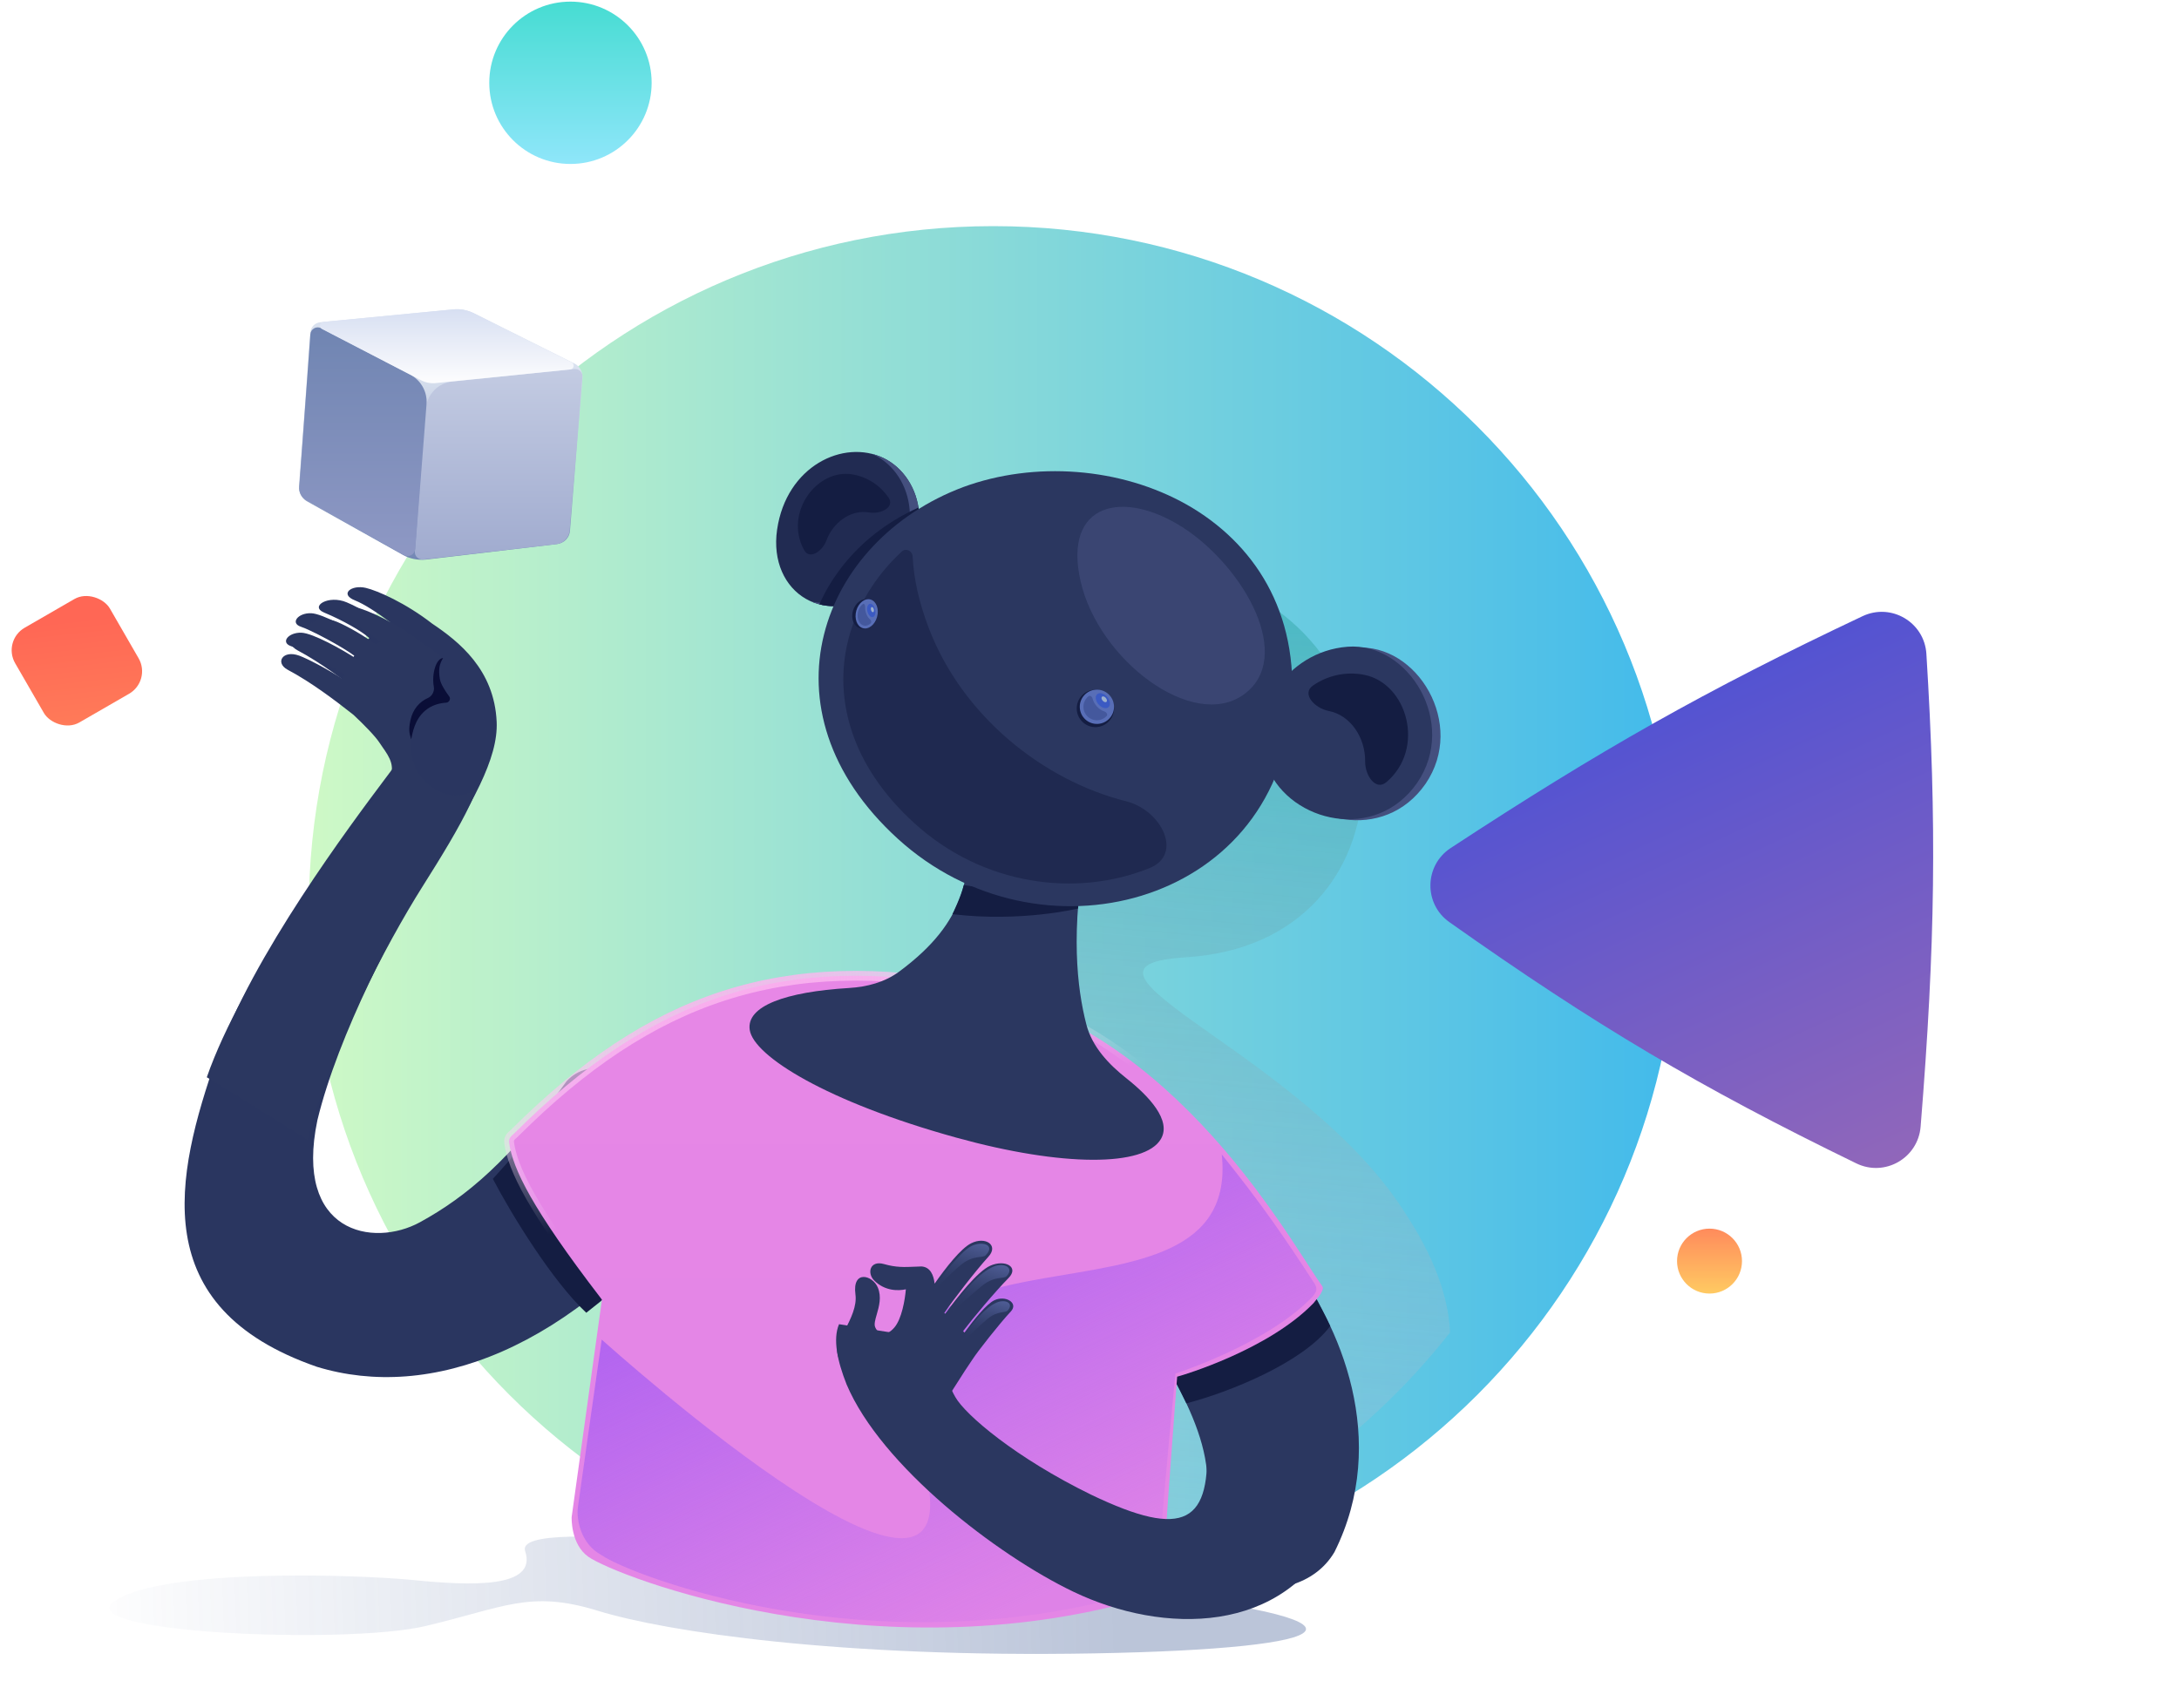 <svg width="671" height="526" viewBox="0 0 671 526" fill="none"
    xmlns="http://www.w3.org/2000/svg">
    <path d="M305.884 491.35C422.284 491.35 516.684 396.95 516.684 280.55C516.784 164.05 422.384 69.65 305.884 69.65C189.384 69.65 95.085 164.05 95.085 280.45C95.085 396.95 189.484 491.35 305.884 491.35Z" fill="url(#paint0_linear)"/>
    <g style="mix-blend-mode:multiply" opacity="0.83" filter="url(#filter0_f)">
        <path d="M283.511 316.559C238.568 321.472 193.686 418.8 186.73 470.251C295.297 519.321 393.675 477.599 446.538 410.394C446.2 402.611 443.566 390.287 433.415 374.721C402.621 324.639 320.212 297.598 365.06 294.861C437.137 290.462 436.109 196.048 372.167 177.779C308.224 159.509 270.742 209.682 297.383 248.163C309.565 265.76 302.459 314.488 283.511 316.559Z" fill="url(#paint1_linear)"/>
    </g>
    <g filter="url(#filter1_i)">
        <path fill-rule="evenodd" clip-rule="evenodd" d="M117.141 197.649C113.314 194.781 109.151 192.045 106.293 190.914C101.469 189.005 105.163 186.015 109.66 187.07C113.219 187.905 121.91 191.715 130.089 198.077C138.296 203.584 149.216 212.228 149.943 228.309C150.459 239.692 142.282 253.778 130.108 273.055C119.036 290.584 101.103 324.659 94.741 351.014C87.471 385.775 111.904 390.331 126.306 382.455C140.708 374.579 154.403 363.008 171.471 339.02C185.557 323.571 222.215 355.789 212.219 371.465C172.914 422.357 129.11 437.541 94.588 426.975C41.846 408.677 50.918 368.39 63.681 331.793C74.575 300.554 104.994 259.986 115.745 245.647L115.746 245.647L115.746 245.646L115.747 245.646C117.59 243.188 118.855 241.501 119.344 240.764C122.219 236.435 119.89 233.111 117.816 230.154L117.816 230.153C117.478 229.671 117.146 229.198 116.845 228.732C115.584 226.778 112.103 223.221 108.846 220.166C103.236 215.75 95.93 210.186 88.539 206.255C84.62 204.112 87.049 200.071 92.182 201.95C94.639 202.877 100.168 205.697 105.376 209.017C105.601 208.667 105.84 208.311 106.092 207.952C102.487 205.225 92.844 200.086 89.655 199.031C86.274 197.912 88.765 194.723 92.835 194.874C96.285 195.001 105.301 199.942 110.108 203.136C110.311 202.93 110.516 202.724 110.724 202.521C110.625 202.459 110.528 202.386 110.429 202.301C108.412 200.451 102.677 197.1 96.786 194.66C92.279 192.736 98.177 189.123 103.789 191.532C107.095 192.915 112.186 195.831 115.709 198.5C116.182 198.196 116.66 197.912 117.141 197.649Z" fill="#2A3660"/>
    </g>
    <path d="M106.293 190.914C109.151 192.046 113.314 194.782 117.141 197.649C116.66 197.912 116.182 198.197 115.709 198.5C112.186 195.832 107.095 192.915 103.789 191.533C98.177 189.123 92.279 192.737 96.786 194.661C102.677 197.1 108.412 200.451 110.429 202.301C110.528 202.386 110.625 202.46 110.724 202.522C110.516 202.725 110.311 202.93 110.108 203.136C105.301 199.943 96.285 195.001 92.835 194.874C88.765 194.723 86.274 197.912 89.655 199.031C92.844 200.087 102.487 205.226 106.092 207.952C105.84 208.312 105.601 208.667 105.377 209.017C100.168 205.698 94.639 202.877 92.182 201.95C87.049 200.071 84.62 204.112 88.539 206.255C95.93 210.186 103.236 215.75 108.846 220.166C112.103 223.221 115.584 226.778 116.845 228.732C117.146 229.198 117.478 229.671 117.816 230.154C119.89 233.112 122.219 236.435 119.344 240.764C118.855 241.501 117.589 243.189 115.746 245.647L115.745 245.648C104.994 259.987 74.575 300.554 63.681 331.794L94.741 351.014C101.103 324.66 119.037 290.584 130.108 273.055C142.282 253.778 150.459 239.693 149.944 228.309C149.216 212.228 138.296 203.585 130.089 198.077C121.91 191.716 113.219 187.906 109.66 187.07C105.163 186.015 101.469 189.005 106.293 190.914Z" fill="#2B3760"/>
    <path d="M142.314 204.791C141.081 199.032 135.383 200.347 135.149 206.35C134.914 212.354 141.204 216.448 138.431 216.332C132.665 216.091 129.212 219.273 127.651 223.783C121.293 242.152 144.331 251.681 148.329 239.688C153.941 221.928 143.548 210.55 142.314 204.791Z" fill="#2A3660"/>
    <path d="M130.837 218.946C127.63 221.741 127.054 225.766 126.618 227.73C126.344 226.458 125.575 225.479 126.399 221.781C127.171 218.319 129.254 216.1 131.79 214.977C133.042 214.423 133.842 212.919 133.598 211.572C132.852 207.444 134.361 202.755 136.451 202.671C135.234 204.624 135.004 206.29 135.437 209.059C135.688 210.662 137.08 212.817 138.354 214.533C138.893 215.257 138.302 216.371 137.402 216.426C135.446 216.545 132.933 217.119 130.837 218.946Z" fill="#0A0E37"/>
    <path d="M159.073 354.878C156.382 357.934 153.749 360.932 151.769 363.085C157.632 374.31 170.243 394.77 180.543 404.33C182.002 403.181 185.537 400.352 185.537 400.352L159.073 354.878Z" fill="#141D42"/>
    <path d="M139.611 95.297L98.701 99.248C96.957 99.365 95.679 100.759 95.563 102.503L92.076 149.921C91.96 151.664 92.89 153.408 94.401 154.337L124.153 170.957C126.245 172.119 128.686 172.584 131.127 172.352L171.455 167.587C173.664 167.354 175.407 165.611 175.523 163.403L179.359 116.449C179.475 114.59 178.545 112.73 176.802 111.916L145.887 96.459C144.027 95.529 141.819 95.064 139.611 95.297Z" fill="url(#paint2_linear)"/>
    <path d="M179.358 116.1L175.407 163.402C175.175 165.61 173.547 167.354 171.339 167.586L130.313 172.351C128.918 172.467 127.64 171.305 127.756 169.911L131.127 125.979C131.475 121.446 134.962 117.843 139.495 117.495L176.918 113.659C178.312 113.543 179.475 114.705 179.358 116.1Z" fill="url(#paint3_linear)"/>
    <path d="M124.386 170.957L94.517 154.221C92.89 153.291 91.96 151.664 92.192 149.805L95.563 102.967C95.679 101.34 97.422 100.294 98.933 101.108L126.361 115.403C129.616 117.146 131.591 120.633 131.359 124.352L127.872 169.097C127.64 170.841 125.897 171.77 124.386 170.957Z" fill="url(#paint4_linear)"/>
    <path d="M129.267 116.914L99.166 101.34C98.12 100.759 98.468 99.248 99.631 99.132L139.611 95.296C141.819 95.064 143.911 95.529 145.887 96.459L175.988 111.568C177.034 112.032 176.802 113.66 175.64 113.776L134.497 117.96C132.638 118.192 130.894 117.844 129.267 116.914Z" fill="url(#paint5_linear)"/>
    <path d="M368.861 469.01C379.026 449.122 360.11 422.958 351.801 407.578C343.492 392.198 381.235 368.597 396.969 388.044C412.702 407.49 428.082 443.73 410.935 478.026C398.56 499.063 358.165 487.837 368.861 469.01Z" fill="#2B3760"/>
    <path d="M359.786 421.604C361.442 424.294 363.856 429.192 365.339 432.227C378.342 428.881 401.239 419.707 409.623 408.429C408.865 406.636 405.45 400.117 405.45 400.117L359.786 421.604Z" fill="#141D42"/>
    <g style="mix-blend-mode:multiply" opacity="0.34" filter="url(#filter2_f)">
        <path d="M184.118 496.12C205.12 502.595 258.675 510.646 336.731 509.246C414.787 507.846 430.889 499.095 341.631 489.294C252.374 479.494 157.866 466.192 161.717 477.743C165.567 489.294 144.915 488.419 127.414 486.669C109.912 484.919 50.758 482.993 35.531 492.969C20.305 502.945 106.412 506.62 130.914 500.845C155.416 495.069 163.117 489.644 184.118 496.12Z" fill="url(#paint6_linear)"/>
    </g>
    <path d="M176.03 467.272L185.269 400.896L185.355 400.274L184.973 399.776C163.796 372.199 157.896 359.942 156.795 352.021C156.675 351.138 156.887 350.65 157.152 350.281C157.307 350.066 157.503 349.861 157.751 349.631C157.814 349.573 157.896 349.498 157.988 349.416C158.179 349.245 158.408 349.038 158.577 348.87C179.501 328.004 200.166 314.043 222.874 306.699C245.575 299.356 270.442 298.587 299.833 304.303C330.763 310.375 355.133 329.842 373.042 349.615C386.732 364.729 396.513 379.848 402.604 389.264C404.494 392.184 406.028 394.556 407.214 396.209C407.442 396.541 407.466 397.198 406.68 398.484C406.332 399.052 405.906 399.609 405.492 400.119C405.387 400.249 405.274 400.386 405.16 400.523C404.916 400.819 404.67 401.117 404.496 401.352C397.496 408.601 387.314 414.193 378.766 417.994C374.496 419.893 370.669 421.329 367.912 422.289C366.534 422.769 365.425 423.13 364.662 423.37C364.281 423.49 363.987 423.58 363.789 423.639C363.69 423.669 363.616 423.691 363.566 423.706L363.512 423.722L363.499 423.725L363.496 423.726L363.496 423.726L363.496 423.726L362.494 424.014L362.415 425.054L362.643 425.072C362.415 425.054 362.415 425.055 362.415 425.055L362.415 425.056L362.414 425.061L362.413 425.08L362.407 425.158L362.384 425.461L362.296 426.626C362.22 427.636 362.109 429.095 361.974 430.889C361.704 434.479 361.334 439.413 360.935 444.79C360.137 455.541 359.222 468.072 358.757 475.17C358.613 477.373 358.524 479.323 358.449 480.987C358.404 481.983 358.364 482.876 358.319 483.66C358.193 485.848 358.027 487.276 357.682 488.324C357.366 489.28 356.903 489.916 356.074 490.498C355.173 491.131 353.824 491.712 351.675 492.43C310.43 504.188 270.063 502.551 238.824 497.148C223.205 494.447 209.886 490.808 199.905 487.445C189.864 484.061 183.341 481.003 181.207 479.51C178.494 477.601 177.173 474.61 176.547 471.94C176.237 470.619 176.108 469.422 176.057 468.556C176.032 468.124 176.026 467.779 176.027 467.546C176.027 467.429 176.029 467.341 176.03 467.285C176.03 467.28 176.03 467.276 176.03 467.272Z" fill="url(#paint7_linear)" stroke="url(#paint8_linear)" stroke-width="3" stroke-miterlimit="10"/>
    <path d="M404.615 395.071C395.532 381.113 388.783 371.188 376.227 355.561C382.756 416.948 255.835 365.904 282.599 445.092C309.363 524.279 187.507 414.529 185.295 412.593C185.295 412.593 178.422 460.568 177.949 464.28C177.476 467.992 178.804 475.49 185.201 478.96C194.291 485.323 268.382 513.89 349.593 490.725C358.115 487.885 356.637 486.408 357.546 472.546C358.455 458.684 361.966 423.047 361.966 423.047C361.966 423.047 390.039 414.104 404.128 399.446C404.924 398.31 406.205 397.343 404.615 395.071Z" fill="url(#paint9_linear)"/>
    <path d="M299.221 255.179C300.384 238.327 337.226 241.813 334.669 259.595C329.5 286.671 331.692 304.516 334.533 315.532C336.304 322.401 341.353 327.751 346.913 332.157C353.812 337.625 360.811 345.087 357.495 350.799C352.518 359.369 327.278 359.469 294.459 350.384C254.508 339.325 232.076 325.249 230.87 317.207C229.774 309.902 241.761 305.492 261.503 304.299C267.008 303.966 272.478 302.522 276.91 299.24C298.632 283.15 297.526 269.696 299.221 255.179Z" fill="#2B3760"/>
    <g filter="url(#filter3_i)">
        <path fill-rule="evenodd" clip-rule="evenodd" d="M411.111 477.849C395.591 509.626 358.26 509.546 330.499 496.234C307.066 484.998 271.31 457.546 260.687 432.368C257.841 425.168 256.427 418.45 258.372 413.854L298.148 420.218C292.057 430.275 291.077 430.754 294.17 436.27C297.264 441.786 312.82 455.044 336.033 466.38C364.875 480.209 373.23 475.18 371.512 448.857C370.531 430.962 434.81 429.326 411.111 477.849Z" fill="#2B3760"/>
    </g>
    <path fill-rule="evenodd" clip-rule="evenodd" d="M290.788 404.402C290.88 404.478 290.973 404.556 291.067 404.635C294.952 399.311 301.032 391.593 304.904 389.853C309.47 387.801 313.962 390.21 310.549 393.654C306.478 397.768 299.497 406.127 296.587 409.979C296.72 410.133 296.851 410.289 296.98 410.444C299.954 406.379 303.781 401.64 306.173 400.491C309.611 398.84 313.757 401.291 311.262 403.951C307.852 407.576 300.911 416.42 299.502 418.647C299.484 418.675 299.465 418.703 299.446 418.729C299.43 418.752 299.414 418.774 299.398 418.797C297.781 421.145 296.372 423.369 295.08 425.41C289.508 434.207 286.08 439.621 277.287 437.101C266.419 434.094 256.698 419.6 257.899 415.007C258.329 413.365 259.255 411.531 260.233 409.594C261.992 406.112 263.918 402.299 263.424 398.678C262.404 390.942 268.777 392.783 270.32 396.574C271.535 399.46 270.68 402.427 269.987 404.833C269.511 406.485 269.111 407.873 269.51 408.789C270.489 411.039 272.898 411.792 275.391 408.89C277.678 406.249 278.677 400.355 278.951 397.104C276.645 397.616 272.488 397.688 269.206 394.388C266.898 392.108 267.893 388.084 272.236 389.335C275.914 390.395 278.426 390.287 281.815 390.141L281.815 390.141L281.815 390.141C282.428 390.115 283.069 390.087 283.751 390.065C286.49 390.247 287.507 392.726 287.805 395.361C291.348 390.313 295.876 384.537 299.018 382.947C303.465 380.697 307.642 383.526 304.357 387.083C300.305 391.557 293.317 400.628 290.788 404.402Z" fill="#2B3760"/>
    <path d="M287.312 397.201C289.764 393.393 295.764 385.489 299.094 383.805C302.423 382.121 306.657 383.407 303.553 386.592C302.722 387.605 299.987 386.434 296.262 389.304C292.537 392.173 285.502 399.882 287.312 397.201Z" fill="url(#paint10_linear)"/>
    <path d="M292.944 403.493C295.402 399.561 300.69 392.598 305.356 390.385C308.741 388.615 312.519 390.236 310.038 392.996C309.201 394.043 306.385 392.882 302.611 395.87C298.836 398.859 291.127 406.261 292.944 403.493Z" fill="url(#paint11_linear)"/>
    <path d="M296.016 412.967C298.022 409.55 302.373 403.475 306.306 401.473C309.155 399.88 312.421 401.175 310.368 403.591C309.678 404.506 307.244 403.581 304.092 406.225C300.939 408.868 294.53 415.376 296.016 412.967Z" fill="url(#paint12_linear)"/>
    <path d="M331.995 279.818C331.995 279.818 314.446 284.118 293.294 281.561C293.294 281.561 295.967 276.099 296.78 272.612L332.112 277.726L331.995 279.818Z" fill="#141D42"/>
    <path d="M271.948 180.778C254.802 194.454 236.458 182.706 239.3 163.131C242.141 143.556 259.741 135.122 272.099 141.09C284.309 146.996 289.094 167.101 271.948 180.778Z" fill="#212B52"/>
    <path fill-rule="evenodd" clip-rule="evenodd" d="M249.733 185.237C255.945 187.977 264.073 187.059 271.948 180.778C289.094 167.101 284.309 146.996 272.099 141.09C270.925 140.523 269.704 140.086 268.453 139.776C268.698 139.882 268.942 139.993 269.184 140.11C281.393 146.016 286.179 166.121 269.032 179.798C262.338 185.138 255.461 186.602 249.733 185.237Z" fill="#444F7E"/>
    <path fill-rule="evenodd" clip-rule="evenodd" d="M252.314 186.135C253.958 182.446 255.985 178.989 258.345 175.793C264.531 167.384 272.984 160.747 282.835 156.324C284.052 164.193 281.177 173.417 271.948 180.778C265.122 186.223 258.107 187.638 252.314 186.135Z" fill="#141D42"/>
    <path d="M397.666 218.521C392.508 278.802 319.978 297.982 276.46 258.332C254.7 238.507 248.737 215.459 253.733 195.472C258.73 175.325 274.687 158.24 296.607 150.02C318.527 141.961 345.122 143.895 365.592 155.5C385.9 167.105 400.245 188.219 397.666 218.521Z" fill="#2B3760"/>
    <path d="M438.986 241.409C426.253 259.783 400.142 253.658 393.05 237.057C385.958 220.617 398.53 200.953 417.549 199.502C436.407 198.051 451.558 223.034 438.986 241.409Z" fill="#444F7E"/>
    <path d="M436.415 241.1C423.682 259.474 397.571 253.349 390.479 236.748C383.387 220.308 395.959 200.644 414.978 199.193C433.836 197.743 448.987 222.725 436.415 241.1Z" fill="#2B3760"/>
    <path fill-rule="evenodd" clip-rule="evenodd" d="M420.38 234.52C420.325 238.793 423.607 243.667 426.888 240.928C439.095 230.613 433.38 210.434 420.054 207.838C414.287 206.71 408.702 208.13 404.344 211.125C400.699 213.63 404.777 218.117 409.117 218.966C416.024 220.311 420.471 227.34 420.38 234.52Z" fill="#141D42"/>
    <path fill-rule="evenodd" clip-rule="evenodd" d="M254.493 166.453C253.286 169.74 249.348 172.511 247.637 169.456C241.307 157.989 251.583 144.211 262.544 146.12C267.289 146.943 271.149 149.663 273.61 153.23C275.668 156.214 271.235 158.457 267.664 157.837C261.982 156.848 256.522 160.929 254.493 166.453Z" fill="#141D42"/>
    <path opacity="0.61" d="M382.984 213.922C367.298 225.203 338.32 203.333 332.765 179.065C329.987 166.931 333.299 159.767 339.612 157.207C345.962 154.612 355.312 156.62 364.63 162.702C373.911 168.819 382.463 178.791 386.705 188.671C390.893 198.494 390.864 208.246 382.984 213.922Z" fill="#444F7E"/>
    <path opacity="0.72" d="M281.04 171.376C280.957 169.667 278.957 168.701 277.7 169.863C269.528 177.425 263.738 186.867 261.173 197.21C256.698 215.11 262.039 235.754 281.528 253.51C302.631 272.737 331.351 276.518 353.987 267.374C364.443 263.15 357.708 249.53 346.771 246.786C321.248 240.384 296.37 220.578 285.994 193.419C282.945 185.439 281.366 178.072 281.04 171.376Z" fill="#1B244A"/>
    <path d="M337.606 223.946C334.433 224.103 331.734 221.654 331.577 218.476C331.42 215.299 333.865 212.596 337.038 212.439C340.211 212.283 342.91 214.731 343.067 217.909C343.224 221.086 340.779 223.789 337.606 223.946Z" fill="#141D42"/>
    <path d="M338.039 222.961C335.131 223.105 332.657 220.861 332.513 217.948C332.369 215.036 334.61 212.559 337.518 212.416C340.426 212.272 342.9 214.516 343.044 217.428C343.188 220.34 340.947 222.817 338.039 222.961Z" fill="#586EB7"/>
    <path d="M341.351 217.801C340.614 218.441 339.239 218.065 338.28 216.961C337.322 215.857 337.143 214.443 337.88 213.803C338.618 213.162 339.993 213.538 340.951 214.643C341.91 215.747 342.089 217.161 341.351 217.801Z" fill="#3B5AC3"/>
    <path d="M340.715 216.165C340.447 216.398 339.924 216.235 339.548 215.802C339.172 215.368 339.084 214.828 339.352 214.595C339.62 214.363 340.142 214.525 340.519 214.959C340.895 215.392 340.983 215.932 340.715 216.165Z" fill="#9CB0CD"/>
    <path d="M336.444 215.158C336.304 214.563 335.662 214.065 335.185 214.448C334.184 215.253 333.569 216.511 333.637 217.893C333.75 220.183 335.696 221.948 337.983 221.835C339.093 221.78 340.079 221.293 340.788 220.544C341.238 220.069 340.675 219.317 340.051 219.119C339.242 218.863 338.392 218.298 337.682 217.48C337.043 216.744 336.624 215.925 336.444 215.158Z" fill="#44589D"/>
    <path d="M269.889 189.197C269.565 191.714 267.643 193.709 265.595 193.653C263.548 193.596 262.15 191.509 262.474 188.992C262.798 186.474 264.72 184.479 266.768 184.536C268.816 184.592 270.213 186.679 269.889 189.197Z" fill="#141D42"/>
    <path d="M270.258 189.154C269.938 191.642 268.168 193.617 266.306 193.565C264.443 193.514 263.193 191.455 263.513 188.967C263.833 186.479 265.602 184.504 267.465 184.555C269.328 184.607 270.578 186.666 270.258 189.154Z" fill="#586EB7"/>
    <path d="M267.498 186.151C266.946 186.63 266.856 187.855 267.299 188.888C267.741 189.92 268.547 190.369 269.1 189.889C269.652 189.41 269.741 188.185 269.299 187.152C268.857 186.12 268.051 185.671 267.498 186.151Z" fill="#3B5AC3"/>
    <path d="M268.333 187.028C268.132 187.202 268.11 187.672 268.283 188.077C268.457 188.482 268.761 188.67 268.961 188.495C269.162 188.321 269.184 187.851 269.011 187.446C268.837 187.041 268.533 186.853 268.333 187.028Z" fill="#9CB0CD"/>
    <path d="M267.958 190.8C268.283 191.042 268.434 191.683 268.096 192C267.385 192.664 266.49 192.91 265.678 192.561C264.331 191.983 263.719 189.988 264.31 188.105C264.597 187.192 265.115 186.473 265.726 186.041C266.113 185.766 266.435 186.394 266.411 186.956C266.379 187.684 266.523 188.512 266.85 189.277C267.145 189.965 267.54 190.488 267.958 190.8Z" fill="#44589D"/>
    <path d="M591.435 347.007C590.652 356.705 580.397 362.582 571.647 358.327C523.306 334.819 491.195 315.75 446.32 284.014C438.358 278.384 438.579 266.536 446.733 261.188C492.657 231.07 525.138 212.657 573.556 189.783C582.383 185.613 592.606 191.652 593.212 201.396C596.458 253.635 595.956 290.984 591.435 347.007Z" fill="url(#paint13_linear)"/>
    <path d="M175.666 50.5C189.473 50.5 200.666 39.307 200.666 25.5C200.666 11.693 189.473 0.5 175.666 0.5C161.859 0.5 150.666 11.693 150.666 25.5C150.666 39.307 161.859 50.5 175.666 50.5Z" fill="url(#paint14_linear)"/>
    <rect x="0.666" y="197.344" width="33.688" height="33.688" rx="8" transform="rotate(-30 0.666 197.344)" fill="url(#paint15_linear)"/>
    <path d="M526.428 398.42C531.95 398.42 536.428 393.943 536.428 388.42C536.428 382.898 531.95 378.42 526.428 378.42C520.905 378.42 516.427 382.898 516.427 388.42C516.427 393.943 520.905 398.42 526.428 398.42Z" fill="url(#paint16_linear)"/>
    <defs>
        <filter id="filter0_f" x="177.73" y="164.904" width="277.808" height="335.762" filterUnits="userSpaceOnUse" color-interpolation-filters="sRGB">
            <feFlood flood-opacity="0" result="BackgroundImageFix"/>
            <feBlend mode="normal" in="SourceGraphic" in2="BackgroundImageFix" result="shape"/>
            <feGaussianBlur stdDeviation="4.5" result="effect1_foregroundBlur"/>
        </filter>
        <filter id="filter1_i" x="53.85" y="180.851" width="163.073" height="249.295" filterUnits="userSpaceOnUse" color-interpolation-filters="sRGB">
            <feFlood flood-opacity="0" result="BackgroundImageFix"/>
            <feBlend mode="normal" in="SourceGraphic" in2="BackgroundImageFix" result="shape"/>
            <feColorMatrix in="SourceAlpha" type="matrix" values="0 0 0 0 0 0 0 0 0 0 0 0 0 0 0 0 0 0 127 0" result="hardAlpha"/>
            <feOffset dx="3" dy="-6"/>
            <feGaussianBlur stdDeviation="3.5"/>
            <feComposite in2="hardAlpha" operator="arithmetic" k2="-1" k3="1"/>
            <feColorMatrix type="matrix" values="0 0 0 0 0 0 0 0 0 0 0 0 0 0 0 0 0 0 0.25 0"/>
            <feBlend mode="normal" in2="shape" result="effect1_innerShadow"/>
        </filter>
        <filter id="filter2_f" x="24.488" y="458.379" width="387.467" height="66.798" filterUnits="userSpaceOnUse" color-interpolation-filters="sRGB">
            <feFlood flood-opacity="0" result="BackgroundImageFix"/>
            <feBlend mode="normal" in="SourceGraphic" in2="BackgroundImageFix" result="shape"/>
            <feGaussianBlur stdDeviation="4.5" result="effect1_foregroundBlur"/>
        </filter>
        <filter id="filter3_i" x="257.473" y="409.854" width="158.888" height="94.814" filterUnits="userSpaceOnUse" color-interpolation-filters="sRGB">
            <feFlood flood-opacity="0" result="BackgroundImageFix"/>
            <feBlend mode="normal" in="SourceGraphic" in2="BackgroundImageFix" result="shape"/>
            <feColorMatrix in="SourceAlpha" type="matrix" values="0 0 0 0 0 0 0 0 0 0 0 0 0 0 0 0 0 0 127 0" result="hardAlpha"/>
            <feOffset dy="-6"/>
            <feGaussianBlur stdDeviation="2"/>
            <feComposite in2="hardAlpha" operator="arithmetic" k2="-1" k3="1"/>
            <feColorMatrix type="matrix" values="0 0 0 0 0 0 0 0 0 0 0 0 0 0 0 0 0 0 0.25 0"/>
            <feBlend mode="normal" in2="shape" result="effect1_innerShadow"/>
        </filter>
        <linearGradient id="paint0_linear" x1="95.085" y1="280.483" x2="516.751" y2="280.483" gradientUnits="userSpaceOnUse">
            <stop stop-color="#CEF9C6"/>
            <stop offset="1" stop-color="#42BAEB"/>
        </linearGradient>
        <linearGradient id="paint1_linear" x1="345.434" y1="168.642" x2="317.517" y2="480.444" gradientUnits="userSpaceOnUse">
            <stop stop-color="#41B4BB"/>
            <stop offset="1" stop-color="#B7C1D7" stop-opacity="0.24"/>
        </linearGradient>
        <linearGradient id="paint2_linear" x1="135.787" y1="115.682" x2="135.717" y2="172.41" gradientUnits="userSpaceOnUse">
            <stop stop-color="#D9E1EF"/>
            <stop offset="1" stop-color="#7387B4"/>
        </linearGradient>
        <linearGradient id="paint3_linear" x1="153.558" y1="113.651" x2="153.558" y2="172.359" gradientUnits="userSpaceOnUse">
            <stop stop-color="#C3CBE2"/>
            <stop offset="1" stop-color="#A0ABCF"/>
        </linearGradient>
        <linearGradient id="paint4_linear" x1="111.767" y1="100.826" x2="111.767" y2="171.255" gradientUnits="userSpaceOnUse">
            <stop stop-color="#7085B2"/>
            <stop offset="1" stop-color="#8E98C4"/>
        </linearGradient>
        <linearGradient id="paint5_linear" x1="137.599" y1="95.237" x2="137.599" y2="118.029" gradientUnits="userSpaceOnUse">
            <stop stop-color="#D7DFF2"/>
            <stop offset="1" stop-color="#FDFDFE"/>
        </linearGradient>
        <linearGradient id="paint6_linear" x1="343.732" y1="479.494" x2="-151.975" y2="497.809" gradientUnits="userSpaceOnUse">
            <stop stop-color="#395591"/>
            <stop offset="0.648" stop-color="#395591" stop-opacity="0"/>
        </linearGradient>
        <linearGradient id="paint7_linear" x1="282.058" y1="290.488" x2="282.058" y2="496.554" gradientUnits="userSpaceOnUse">
            <stop stop-color="#E787E6"/>
            <stop offset="0.6" stop-color="#E486E6"/>
        </linearGradient>
        <linearGradient id="paint8_linear" x1="228.462" y1="293.188" x2="247.081" y2="357.786" gradientUnits="userSpaceOnUse">
            <stop stop-color="#FCA7EC"/>
            <stop offset="1" stop-color="white" stop-opacity="0"/>
        </linearGradient>
        <linearGradient id="paint9_linear" x1="269.88" y1="375.646" x2="323.839" y2="490.402" gradientUnits="userSpaceOnUse">
            <stop stop-color="#B365F0"/>
            <stop offset="1" stop-color="#B76AEF" stop-opacity="0.14"/>
        </linearGradient>
        <linearGradient id="paint10_linear" x1="298.453" y1="381.859" x2="293.509" y2="399.565" gradientUnits="userSpaceOnUse">
            <stop stop-color="#4F5D96"/>
            <stop offset="1" stop-color="#2B3760" stop-opacity="0"/>
        </linearGradient>
        <linearGradient id="paint11_linear" x1="304.23" y1="388.43" x2="299.595" y2="405.923" gradientUnits="userSpaceOnUse">
            <stop stop-color="#4F5D96"/>
            <stop offset="1" stop-color="#2B3760" stop-opacity="0"/>
        </linearGradient>
        <linearGradient id="paint12_linear" x1="305.297" y1="399.829" x2="301.756" y2="414.885" gradientUnits="userSpaceOnUse">
            <stop stop-color="#4F5D96"/>
            <stop offset="1" stop-color="#2B3760" stop-opacity="0"/>
        </linearGradient>
        <linearGradient id="paint13_linear" x1="704.974" y1="591.679" x2="522.439" y2="194.931" gradientUnits="userSpaceOnUse">
            <stop stop-color="#F68793"/>
            <stop offset="1" stop-color="#4D51D4"/>
        </linearGradient>
        <linearGradient id="paint14_linear" x1="175.666" y1="0.5" x2="175.666" y2="50.5" gradientUnits="userSpaceOnUse">
            <stop stop-color="#46DCD2"/>
            <stop offset="1" stop-color="#8FE6FA"/>
        </linearGradient>
        <linearGradient id="paint15_linear" x1="17.409" y1="200.348" x2="-6.907" y2="255.589" gradientUnits="userSpaceOnUse">
            <stop stop-color="#FF6755"/>
            <stop offset="1" stop-color="#FF8B5C"/>
        </linearGradient>
        <linearGradient id="paint16_linear" x1="526.428" y1="378.42" x2="526.428" y2="398.42" gradientUnits="userSpaceOnUse">
            <stop stop-color="#FF8B5C"/>
            <stop offset="1" stop-color="#FFCA62"/>
        </linearGradient>
    </defs>
</svg>
